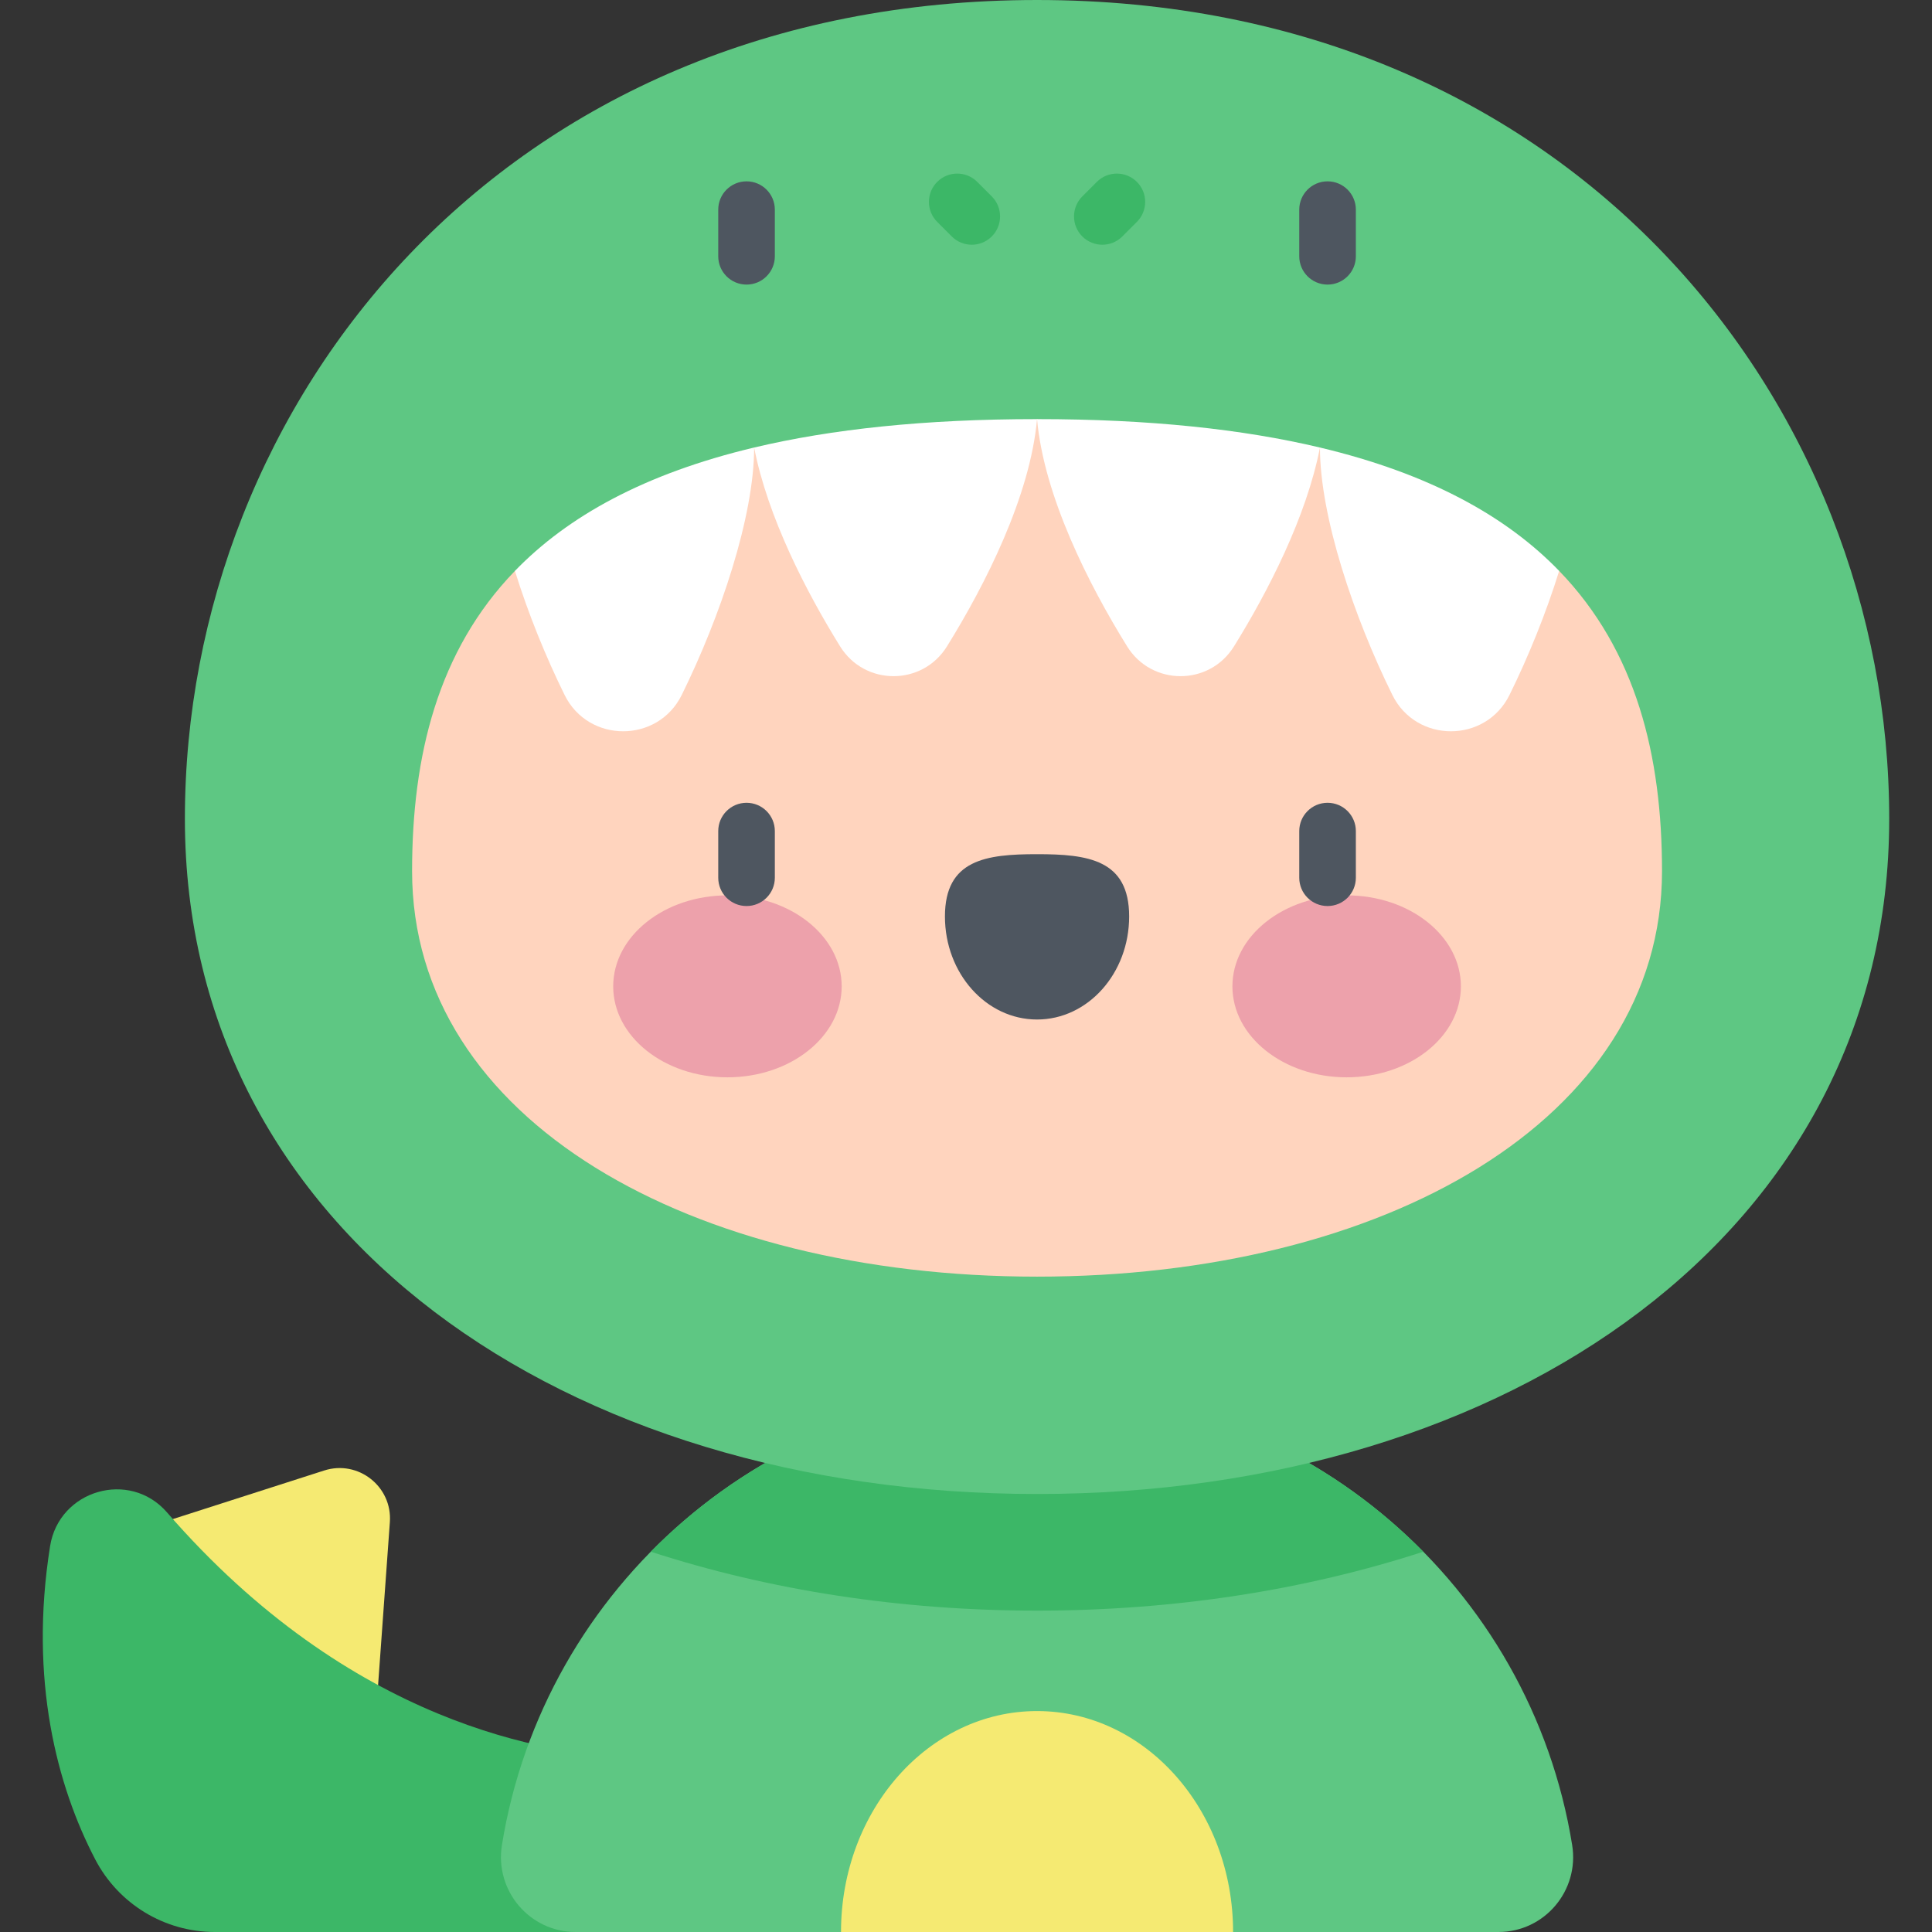 <svg id="Capa_1" enable-background="new 0 0 512 512" height="512" viewBox="0 0 512 512" width="512" xmlns="http://www.w3.org/2000/svg"><rect x="0" y="0" width="512" height="512" fill="#333333" stroke="none"/><g><path d="m38.08 405.052 47.825-15.352c9.013-2.893 18.094 4.244 17.412 13.686l-4.64 64.243z" fill="#f5ea72"/><path d="m168.159 465.868c-22.798-.86-75.179-8.926-123.909-65.075-9.889-11.394-28.615-5.935-30.979 8.966-5.63 35.488 1.865 63.609 11.95 82.978 6.161 11.831 18.37 19.263 31.709 19.263h95.63z" fill="#3cb767"/><path d="m416.641 488.961c-11.024-68.383-70.319-120.611-141.812-120.611s-130.788 52.228-141.812 120.611c-1.946 12.071 7.316 23.039 19.543 23.039h70.317l51.952-15.353 51.952 15.353h70.317c12.227 0 21.489-10.968 19.543-23.039z" fill="#5ec783"/><path d="m172.47 411.219c31.512 10.23 66.198 15.612 102.359 15.612s70.846-5.382 102.359-15.612c-26.055-26.461-62.29-42.869-102.359-42.869s-76.304 16.409-102.359 42.869z" fill="#3cb767"/><path d="m500.66 216.972c0 109.89-101.108 178.954-225.831 178.954s-225.831-69.065-225.831-178.954 83.76-216.972 225.831-216.972 225.831 107.082 225.831 216.972z" fill="#5ec783"/><path d="m413.196 151.296c-19.372-1.926-41.937-9.322-63.395-32.697-26.335 10.845-50.564 8.628-74.972-7.529-24.409 16.157-48.637 18.374-74.972 7.529-21.458 23.375-44.023 30.77-63.395 32.697-20.463 21.156-27.255 49.019-27.255 79.557 0 66.154 74.152 107.471 165.622 107.471 91.471 0 165.623-41.317 165.623-107.471-.001-30.537-6.794-58.4-27.256-79.557z" fill="#ffd4be"/><g fill="#fff"><path d="m199.856 118.6c3.587 18.436 13.822 38.261 22.783 52.701 6.53 10.522 21.787 10.522 28.317 0 10.197-16.431 22.05-39.835 23.872-60.23-29.792-.001-54.516 2.665-74.972 7.529z"/><path d="m136.461 151.297c3.498 11.273 8.184 22.792 13.17 32.888 6.331 12.818 24.697 12.818 31.028 0 10.21-20.673 19.197-47.319 19.197-65.585-29.003 6.896-49.399 18.226-63.395 32.697z"/><path d="m349.801 118.6c-3.587 18.436-13.822 38.261-22.783 52.701-6.53 10.522-21.787 10.522-28.317 0-10.197-16.431-22.05-39.835-23.872-60.23 29.792-.001 54.517 2.665 74.972 7.529z"/><path d="m413.196 151.297c-3.498 11.273-8.184 22.792-13.17 32.888-6.331 12.818-24.698 12.818-31.028 0-10.21-20.673-19.197-47.319-19.197-65.585 29.004 6.896 49.4 18.226 63.395 32.697z"/></g><path d="m326.781 512c0-32.337-23.26-58.552-51.952-58.552s-51.952 26.215-51.952 58.552z" fill="#f5ea72"/><g><g><ellipse cx="192.78" cy="261.392" fill="#eda1ab" rx="30.274" ry="24.109"/><ellipse cx="356.877" cy="261.392" fill="#eda1ab" rx="30.274" ry="24.109"/><path d="m299.237 242.868c0-15.085-10.928-16.502-24.409-16.502-13.48 0-24.409 1.417-24.409 16.502s10.928 27.313 24.409 27.313 24.409-12.228 24.409-27.313z" fill="#4e5660"/></g><g fill="#4e5660"><path d="m197.841 240.109c-4.143 0-7.5-3.357-7.5-7.5v-12.362c0-4.143 3.357-7.5 7.5-7.5s7.5 3.357 7.5 7.5v12.362c0 4.143-3.358 7.5-7.5 7.5z"/><path d="m351.816 240.109c-4.143 0-7.5-3.357-7.5-7.5v-12.362c0-4.143 3.357-7.5 7.5-7.5s7.5 3.357 7.5 7.5v12.362c0 4.143-3.357 7.5-7.5 7.5z"/></g></g><g fill="#4e5660"><path d="m197.841 75.419c-4.143 0-7.5-3.357-7.5-7.5v-12.362c0-4.142 3.357-7.5 7.5-7.5s7.5 3.358 7.5 7.5v12.362c0 4.143-3.358 7.5-7.5 7.5z"/><path d="m351.816 75.419c-4.143 0-7.5-3.357-7.5-7.5v-12.362c0-4.142 3.357-7.5 7.5-7.5s7.5 3.358 7.5 7.5v12.362c0 4.143-3.357 7.5-7.5 7.5z"/></g><g fill="#3cb767"><path d="m257.53 64.855c-1.919 0-3.839-.732-5.304-2.196l-3.854-3.854c-2.929-2.93-2.929-7.678 0-10.607 2.93-2.928 7.678-2.928 10.607 0l3.854 3.854c2.929 2.93 2.929 7.678 0 10.607-1.464 1.464-3.384 2.196-5.303 2.196z"/><path d="m292.127 64.855c-1.919 0-3.839-.732-5.304-2.196-2.929-2.93-2.929-7.678 0-10.607l3.854-3.854c2.93-2.928 7.678-2.928 10.607 0 2.929 2.93 2.929 7.678 0 10.607l-3.854 3.854c-1.464 1.464-3.384 2.196-5.303 2.196z"/></g></g></svg>